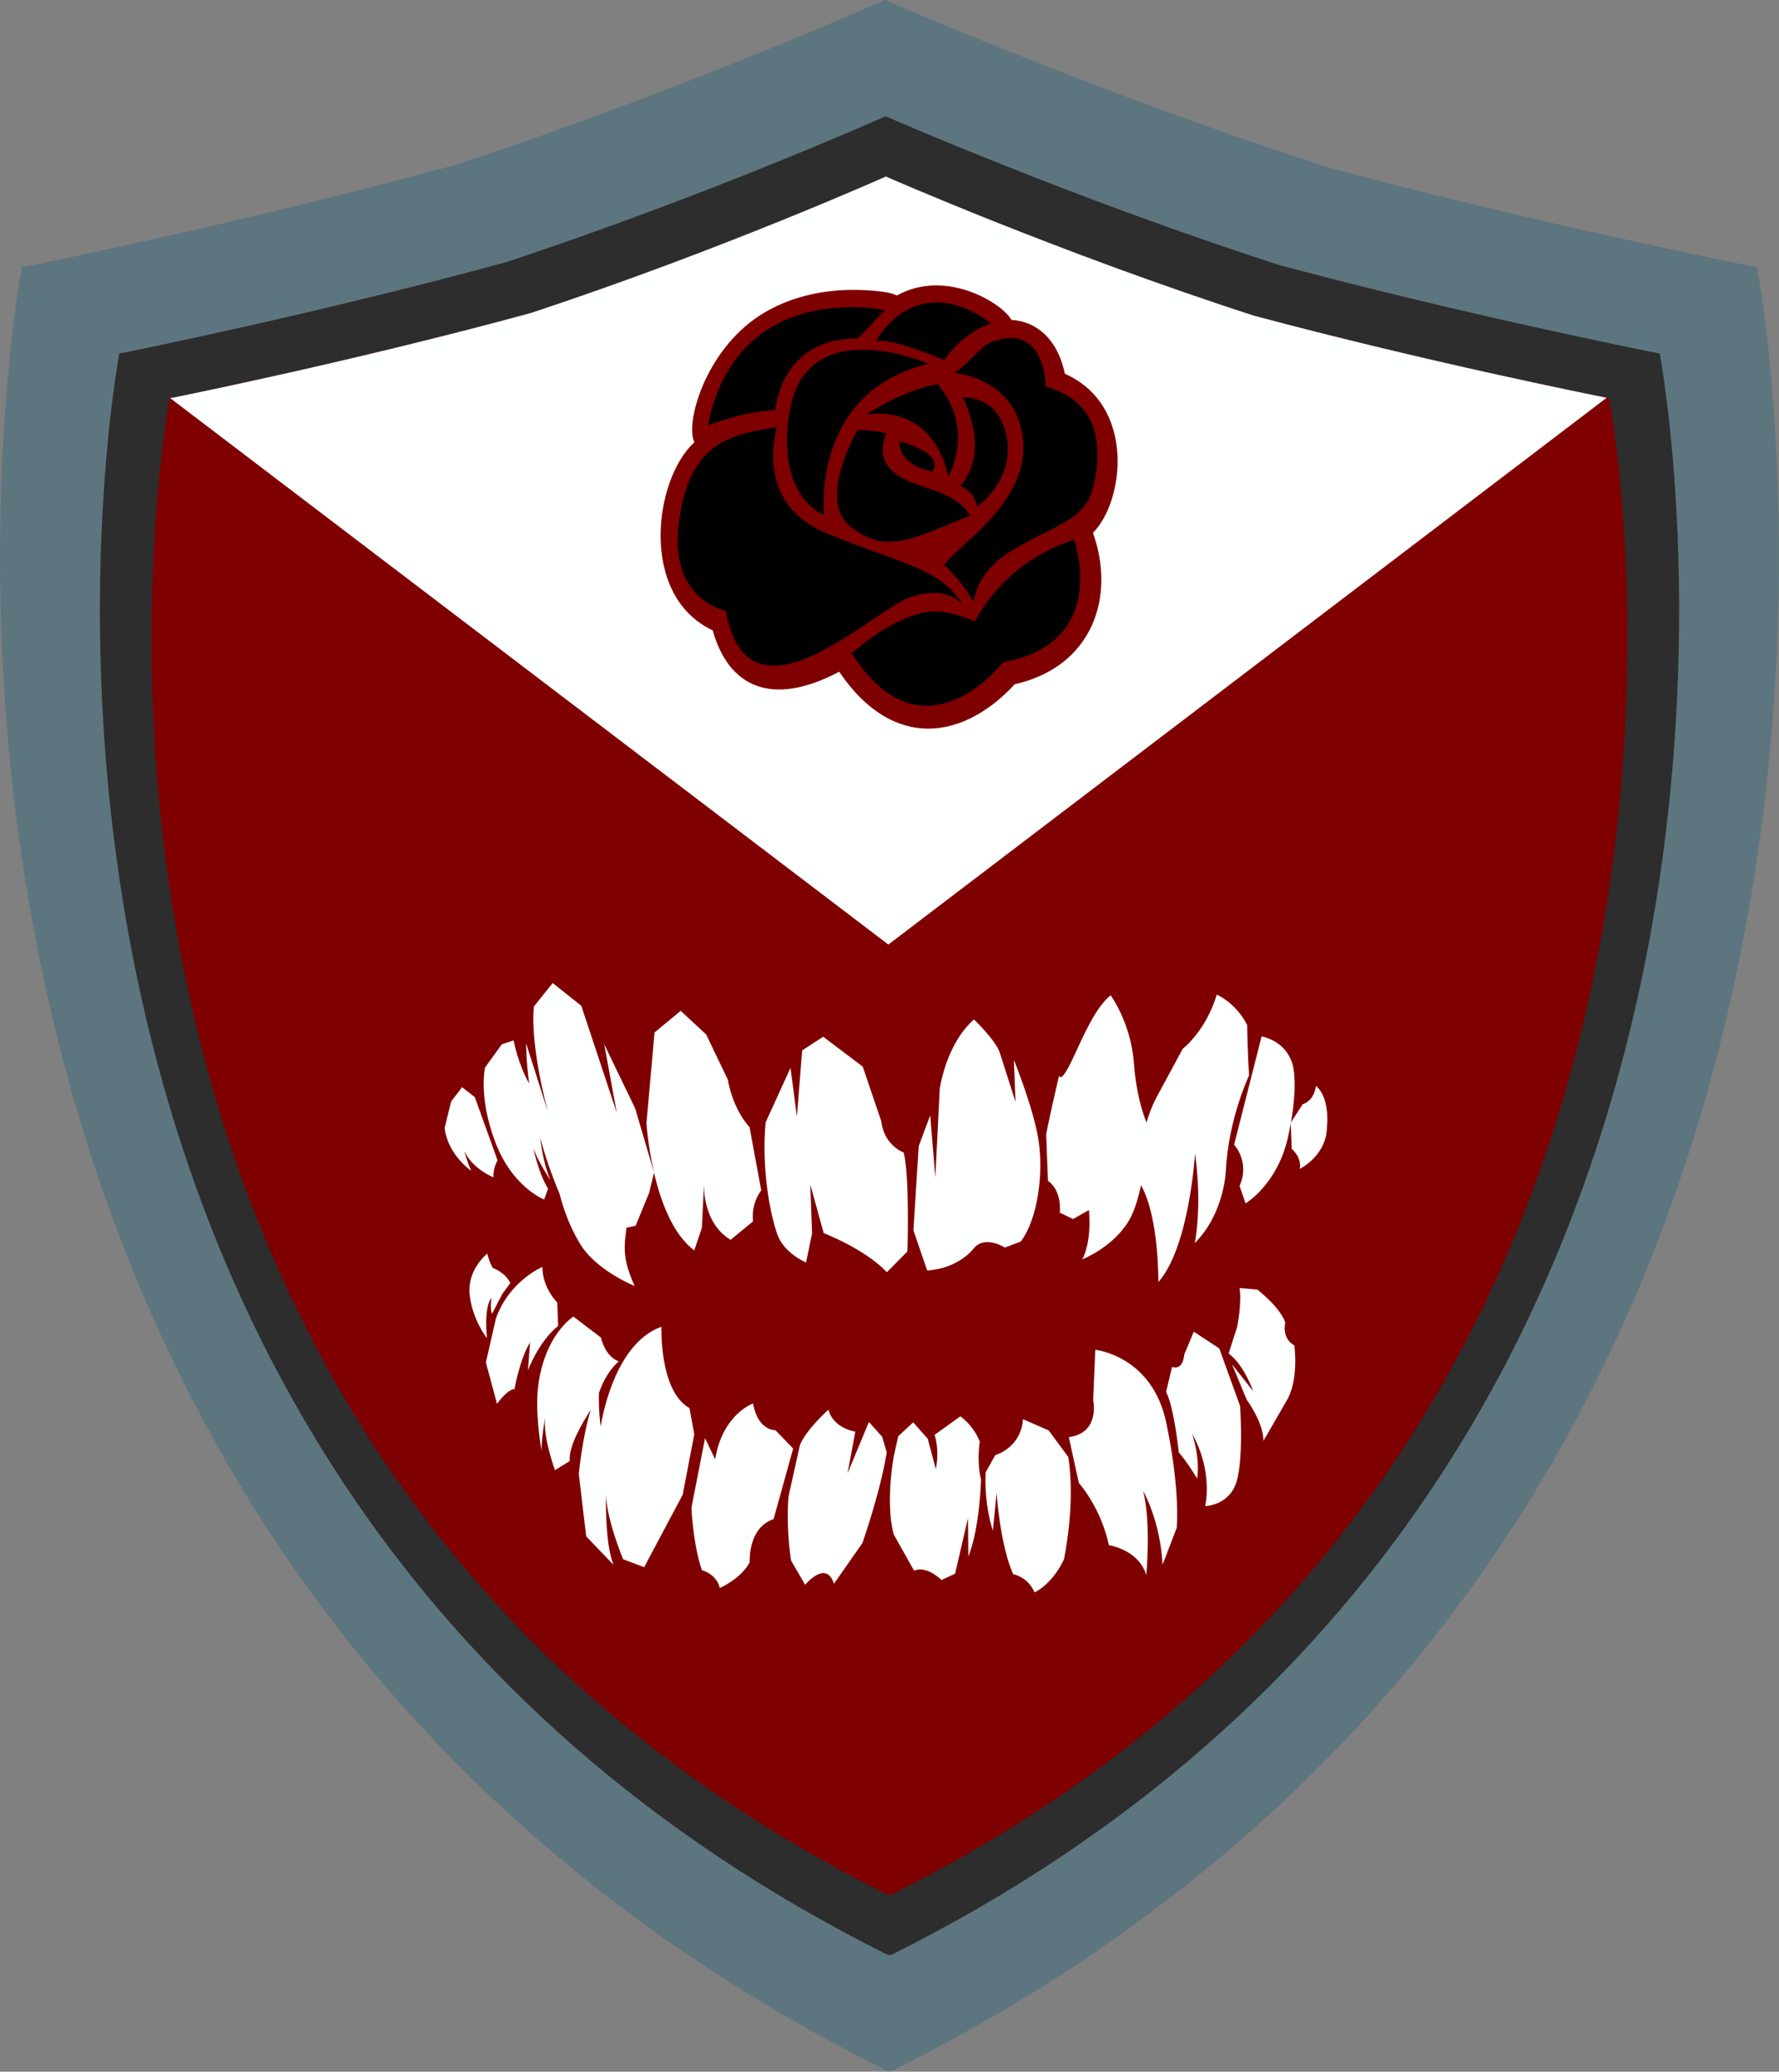 <?xml version="1.0" encoding="UTF-8" standalone="no"?>
<svg
   width="278.903"
   zoomAndPan="magnify"
   viewBox="0 0 209.177 243.527"
   height="324.703"
   preserveAspectRatio="xMidYMid meet"
   version="1.0"
   id="svg48"
   sodipodi:docname="le_fauci_grondanti.svg"
   inkscape:version="1.1.1 (1:1.1+202109281946+c3084ef5ed)"
   xmlns:inkscape="http://www.inkscape.org/namespaces/inkscape"
   xmlns:sodipodi="http://sodipodi.sourceforge.net/DTD/sodipodi-0.dtd"
   xmlns="http://www.w3.org/2000/svg"
   xmlns:svg="http://www.w3.org/2000/svg">
  <rect x="0" y="0" width="209.177" height="243.527" fill="#808080" stroke="none"/>
  <sodipodi:namedview
     id="namedview50"
     pagecolor="#ffffff"
     bordercolor="#666666"
     borderopacity="1.0"
     inkscape:pageshadow="2"
     inkscape:pageopacity="0.0"
     inkscape:pagecheckerboard="0"
     showgrid="false"
     fit-margin-top="0"
     fit-margin-left="0"
     fit-margin-right="0"
     fit-margin-bottom="0"
     inkscape:zoom="1.107868"
     inkscape:cx="139.45704"
     inkscape:cy="162.47423"
     inkscape:window-width="3440"
     inkscape:window-height="1371"
     inkscape:window-x="0"
     inkscape:window-y="32"
     inkscape:window-maximized="1"
     inkscape:current-layer="svg48" />
  <defs
     id="defs8">
    <clipPath
       id="id1">
      <path
         d="M 247,173.234 H 458 V 416.766 H 247 Z m 0,0"
         clip-rule="nonzero"
         id="path2" />
    </clipPath>
    <clipPath
       id="id2">
      <path
         d="m 300.16,288.789 h 104.184 v 71.629 H 300.16 Z m 0,0"
         clip-rule="nonzero"
         id="path5" />
    </clipPath>
  </defs>
  <g
     clip-path="url(#id1)"
     id="g12"
     transform="translate(-247.933,-173.234)">
    <path
       fill="#5d757e"
       d="m 454.531,204.613 c -0.117,-0.012 -0.238,-0.023 -0.355,-0.031 -2.125,-0.426 -25.648,-5.129 -49.977,-11.629 -27.75,-8.977 -52.191,-19.727 -52.191,-19.727 0,0 -23.375,10.449 -50.34,19.344 -24.562,6.699 -48.668,11.582 -50.801,12.012 -0.117,0.008 -0.238,0.019 -0.355,0.031 0,0 -28.199,147.414 101.914,212.148 l 0.098,-0.203 0.098,0.203 C 482.734,352.027 454.531,204.613 454.531,204.613"
       fill-opacity="1"
       fill-rule="nonzero"
       id="path10" />
  </g>
  <path
     fill="#2d2d2d"
     d="m 195.145,41.523 c -0.105,-0.004 -0.211,-0.016 -0.316,-0.027 -1.887,-0.371 -22.766,-4.551 -44.363,-10.32 -24.637,-7.969 -46.332,-17.512 -46.332,-17.512 0,0 -20.75,9.277 -44.687,17.172 -21.805,5.945 -43.203,10.281 -45.098,10.66 -0.102,0.012 -0.211,0.023 -0.312,0.027 0,0 -25.035,130.867 90.469,188.336 l 0.086,-0.188 0.086,0.188 C 220.18,172.391 195.145,41.523 195.145,41.523"
     fill-opacity="1"
     fill-rule="nonzero"
     id="path14" />
  <path
     fill="#7f0000"
     d="m 189.207,46.785 c -0.094,-0.008 -0.195,-0.016 -0.293,-0.027 -1.762,-0.352 -21.273,-4.254 -41.457,-9.645 -23.02,-7.445 -43.297,-16.363 -43.297,-16.363 0,0 -19.387,8.668 -41.758,16.047 -20.375,5.555 -40.371,9.605 -42.141,9.961 -0.098,0.012 -0.195,0.019 -0.293,0.027 0,0 -23.395,122.285 84.539,175.988 l 0.082,-0.172 0.082,0.172 C 212.602,169.07 189.207,46.785 189.207,46.785"
     fill-opacity="1"
     fill-rule="nonzero"
     id="path16" />
  <path
     fill="#feffff"
     d="m 188.914,46.758 c -1.762,-0.352 -21.273,-4.254 -41.457,-9.645 -23.02,-7.445 -43.297,-16.363 -43.297,-16.363 0,0 -19.387,8.668 -41.758,16.047 -20.375,5.555 -40.371,9.605 -42.141,9.961 -0.098,0.012 -0.195,0.019 -0.293,0.027 l 84.473,64.258 84.473,-64.285"
     fill-opacity="1"
     fill-rule="nonzero"
     id="path18" />
  <path
     fill="#7f0000"
     d="m 19.969,46.785 c 0,0 -23.395,122.285 84.539,175.988 L 104.442,111.043 19.969,46.785"
     fill-opacity="1"
     fill-rule="nonzero"
     id="path20" />
  <g
     clip-path="url(#id2)"
     id="g24"
     transform="translate(-247.933,-173.234)">
    <path
       fill="#feffff"
       d="m 354.191,308.715 c 0,0 -2.305,-0.809 -2.637,-3.684 l -2.18,-6.414 -4.648,-3.516 -2.473,1.613 -0.621,7.781 -0.75,-5.734 -2.926,6.414 c -0.52,5.523 0.582,10.988 1.391,13.199 0.809,2.215 3.363,3.27 3.363,3.27 l 0.707,-3.414 -0.207,-5.75 1.574,5.711 c 0,0 4.758,1.801 7.434,4.594 l 2.41,-2.441 c 0,-0.023 0.289,-8.773 -0.438,-11.629 z m -42.273,5.523 0.457,-1.281 c -1.098,-1.719 -1.723,-4.719 -1.723,-4.719 0.602,1.656 1.992,3.703 1.992,3.703 -0.641,-1.531 -0.996,-3.328 -1.203,-4.965 0.562,2.047 1.309,4.281 2.305,6.641 0,0 0.645,2.938 2.367,5.793 1.93,3.207 6.438,4.988 6.438,4.988 -0.914,-2.051 -1.352,-3.582 -1.082,-5.793 l 0.125,-1.055 1.082,-0.23 1.578,-3.848 0.582,-2.379 c 0.766,3.332 2.199,7.242 4.73,9.125 l 0.895,-2.648 0.25,-5.215 c -0.023,0.375 -0.125,4.676 3.133,6.621 l 2.637,-2.172 c 0,0 -0.332,-1.883 0.957,-3.641 l -1.371,-7.43 c 0,0 -1.891,-1.902 -2.555,-5.586 l -2.551,-5.316 -2.992,-2.773 -3.074,2.547 -0.953,10.676 c 0,0 0.164,2.625 0.895,5.773 l -2.223,-7.531 -3.633,-7.531 1.473,8.047 -4.172,-12.578 -3.363,-2.672 -2.203,2.754 c 0,0 -0.602,3.766 1.621,12.309 l -2.535,-7.945 c 0,0 -0.039,1.781 0.355,4.699 -1.332,-2.316 -1.828,-5.07 -1.828,-5.07 l -1.391,0.457 -1.973,2.73 c 0,0 -0.809,3.414 1.184,8.711 2.012,5.379 5.77,6.805 5.77,6.805 z m -9.383,-5.688 c 0.934,2.09 3.426,3.082 3.426,3.082 -0.082,-1.117 0.477,-1.988 0.477,-1.988 l -2.676,-7.445 -1.496,-1.16 -1.289,1.676 -0.766,3.125 c 0.395,3.184 3.133,5.027 3.133,5.027 -0.539,-1.16 -0.809,-2.316 -0.809,-2.316 z m 59.859,11.48 c 1.285,-1.676 3.695,-0.145 3.695,-0.145 l 1.867,-0.703 c 2.078,-2.773 2.68,-8.215 2.078,-11.98 -0.602,-3.766 -2.887,-9.371 -2.887,-9.371 l 0.188,4.926 -1.848,-5.793 c -0.5,-1.469 -3.031,-3.891 -3.031,-3.891 -3.324,2.918 -4.027,8.172 -4.027,8.172 l -0.52,10.387 -0.602,-7.285 -1.352,3.621 -0.621,9.891 1.617,4.719 c 3.719,-0.23 5.441,-2.547 5.441,-2.547 z m 8.762,-7.984 c 1.703,1.199 1.391,3.742 1.391,3.742 l 1.559,0.746 1.867,-1.055 c 0.332,4.035 -0.789,5.793 -0.789,5.793 0,0 3.656,-1.406 5.523,-4.613 0.602,-1.035 1.059,-2.547 1.391,-4.098 2.137,3.809 2.035,11.379 2.035,11.379 3.652,-4.094 4.316,-15.125 4.316,-15.125 0.875,6.375 -0.039,10.555 -0.039,10.555 3.488,-3.496 3.652,-8.441 3.652,-8.441 0.312,-6.23 2.742,-11.277 2.742,-11.277 -0.168,-2.152 -0.23,-5.938 -0.23,-5.938 -1.367,-2.648 -3.57,-3.559 -3.57,-3.559 -1.285,4.281 -4.008,6.371 -4.008,6.371 l -3.051,5.648 c -0.52,0.973 -0.914,2.008 -1.203,3.023 -0.418,-1.035 -1.227,-3.438 -1.477,-6.953 -0.352,-4.781 -2.738,-8.008 -2.738,-8.008 -1.766,1.406 -3.094,4.531 -4.508,7.551 -1.43,3.023 -1.555,1.863 -1.555,1.863 0,0 -1.578,6.785 -1.516,7.055 z m 22.527,0.598 0.707,2.051 c 0,0 3.715,-2.215 4.961,-7.676 1.246,-5.465 0.684,-8.051 0.684,-8.051 0,0 -0.207,-3.062 -3.758,-3.91 l -3.238,12.746 c 0.019,0 1.891,2.008 0.645,4.84 z m 8.969,-11.77 c 0,0 -0.082,1.676 -1.559,2.172 l -1.391,2.172 0.105,3.062 c 0,0 1.227,0.992 0.953,2.359 0,0 3.242,-1.574 3.199,-5.07 0.043,-0.019 0.332,-3.395 -1.309,-4.695 z m -73.645,37.883 c -3.57,-1.969 -3.301,-9.559 -3.301,-9.559 -5.793,2.047 -7.145,11.73 -7.145,11.73 -0.227,-1.637 -0.227,-3.312 -0.207,-3.934 0.914,-2.688 2.348,-3.723 2.348,-3.723 -1.66,-0.602 -2.117,-2.812 -2.117,-2.812 l -3.242,-2.465 c -2.82,2.113 -4.027,5.98 -4.215,9.105 -0.184,3.125 0.5,6.766 0.5,6.766 -0.105,-1.078 0.395,-4.016 0.395,-4.016 -0.27,2.32 1.164,6.207 1.164,6.207 l 1.742,-1.074 c -0.188,-1.695 1.516,-4.551 2.473,-6.043 -0.996,3.207 -1.414,7.551 -1.414,7.551 l 0.871,7.348 3.219,3.352 c -1.059,-2.547 -0.891,-8.258 -0.891,-8.258 0.082,3 2.012,7.594 2.012,7.594 l 2.473,0.934 4.527,-8.504 1.367,-7.117 z m 10.109,2.605 c 0,0 -2.074,0.082 -2.637,-3.145 0,0 -3.57,1.219 -4.461,6.559 l -1.184,-2.484 -1.602,8.172 c 0,0 0.168,4.223 1.227,7.348 0,0 1.68,0.391 2.117,2.09 0,0 2.492,-1.078 3.508,-3.023 0,0 -0.246,-4.055 2.805,-5.066 l 2.305,-8.297 z m -25.559,-12.27 -0.102,-2.75 c 0,0 -1.746,-1.699 -1.746,-4.18 0,0 -3.922,1.633 -5.48,6.102 l -1.164,5.133 1.309,4.859 c 0,0 1.207,-1.715 2.055,-1.734 0,0 0.605,-3.5 1.828,-5.484 l -0.25,3.289 c 0,0 1.184,-3.289 3.551,-5.234 z m 36.543,11.297 -2.512,6.043 0.914,-4.906 c 0,0 -2.594,-0.371 -3.156,-2.586 0,0 -2.637,2.34 -3.363,4.18 l -1.328,6 c 0,0 -0.355,3.25 0.289,7.551 l 1.66,2.855 c 0,0 2.473,-3 3.387,-0.121 l 3.344,-4.781 c 0,0 2.137,-6.082 2.863,-10.676 l -0.539,-1.82 z m 13.039,2.297 c -0.828,-2.008 -2.285,-2.957 -2.285,-2.957 l -3.031,2.172 c 0.625,1.965 0.148,4.031 0.148,4.031 l -0.957,-3.578 -1.703,-1.922 -1.762,1.633 -0.543,2.441 c -0.996,6.125 0.023,9.125 0.023,9.125 l 2.387,4.242 c 1.473,-0.664 3.219,1.094 3.219,1.094 l 1.598,-0.742 1.516,-6.539 0.043,4.531 c 1.367,-3.434 1.492,-9.043 1.492,-9.043 -0.539,-2.191 -0.145,-4.488 -0.145,-4.488 z m 8.098,-1.305 -3.031,-1.324 c 0,0 0.062,3.043 -3.258,4.242 l -1.121,2.008 c 0,0 -0.25,3.453 0.848,6.867 l 0.438,-4.445 c 0,0 0.395,6.102 1.953,9.559 0,0 1.703,0.266 2.512,2.129 0,0 1.973,-0.809 3.445,-3.848 0,0 1.414,-6.414 0.52,-12.062 z m 5.48,-9.477 -0.246,5.898 c 0,0 0.871,3.891 -2.867,4.367 l 1.184,5.398 c 0,0 2.555,2.793 3.531,7.305 0,0 3.488,0.496 4.398,3.516 0,0 0.582,-6.164 -0.371,-9.891 0,0 2.035,3.539 2.281,8.672 l 1.664,-4.324 c 0,0 0.457,-4.285 -1.207,-12.27 -1.617,-7.988 -8.367,-8.672 -8.367,-8.672 z m 14.578,-0.164 -2.992,-1.965 -1.121,2.668 c -0.188,2.027 -1.434,1.469 -1.434,1.469 l -0.703,2.938 c 0.953,1.863 1.492,7.117 1.492,7.117 0.977,1.098 2.16,3.082 2.16,3.082 0.375,-2.543 -0.602,-5.293 -0.602,-5.293 2.555,4.57 1.535,8.523 1.535,8.523 0,0 2.848,-0.043 3.699,-2.875 0.848,-2.836 0.414,-8.898 0.414,-8.898 z m 7.766,-3.043 c -0.605,-1.797 -3.281,-3.867 -3.281,-3.867 l -2.098,-0.188 c 0.289,1.844 -0.293,4.613 -0.293,4.613 l -0.996,3.086 c 1.828,1.324 2.887,4.426 2.887,4.426 l -2.492,-3.164 1.727,4.156 c 2.137,3.043 1.969,4.863 1.969,4.863 l 2.91,-5.047 c 1.266,-2.547 0.727,-6.188 0.727,-6.188 -1.539,-0.848 -1.059,-2.691 -1.059,-2.691 z m -93.332,-2.914 c -0.227,1.406 0.062,1.883 0.062,1.883 L 307,325.328 l 0.934,-1.262 c -0.582,-1.281 -2.055,-1.777 -2.055,-1.777 -0.457,-0.766 -0.645,-1.699 -0.645,-1.699 0,0 -2.41,1.883 -2.078,4.863 0.332,2.957 2.035,5.09 2.035,5.09 -0.371,-3.992 0.539,-4.758 0.539,-4.758 z m 0,0"
       fill-opacity="1"
       fill-rule="nonzero"
       id="path22" />
  </g>
  <path
     fill="#7f0000"
     d="m 125.207,43.934 c -0.883,-4.215 -3.469,-6.18 -6.285,-6.328 -0.91,-1.793 -7.566,-6.141 -13.465,-2.871 -1.113,-0.605 -4.516,-0.695 -5.922,-0.648 -3.891,0.133 -7.445,1.188 -10.277,3.047 -6.414,4.207 -8.715,12.699 -7.609,14.859 -4.707,4.242 -6.609,17.973 2.152,22.109 1.855,6.59 6.848,9.102 14.875,4.859 3.84,5.676 7.969,6.781 10.801,6.684 4.703,-0.16 8.34,-3.566 9.82,-5.203 9.223,-2.098 11.887,-10.34 9.219,-17.789 -0.004,-0.008 -0.004,-0.012 -0.008,-0.019 3.656,-3.625 5.113,-14.965 -3.301,-18.699 z m 0,0"
     fill-opacity="1"
     fill-rule="nonzero"
     id="path26" />
  <path
     fill="#000000"
     d="m 91.356,50.23 c 0,0 -2.848,8.785 5.672,12.379 8.516,3.594 13.445,4.035 16.168,8.441 0,0 -1.844,-2.391 -6.27,-0.809 -4.426,1.586 -18.977,16.195 -21.582,1.562 0,0 -6.672,-1.203 -5.535,-10.238 1.133,-9.035 5.379,-10.512 11.547,-11.336 z m 0,0"
     fill-opacity="1"
     fill-rule="nonzero"
     id="path28" />
  <path
     fill="#000000"
     d="m 96.899,60.57 c 0,0 -1.652,-14.461 12.277,-17.805 0,0 -14.727,-6.445 -16.398,6.086 0,0 -1.711,8.852 4.121,11.719 z m 0,0"
     fill-opacity="1"
     fill-rule="nonzero"
     id="path30" />
  <path
     fill="#000000"
     d="m 100.805,50.621 c 0,0 -4.773,8.137 -0.809,11.273 3.965,3.133 6.711,1.812 14.059,-1.301 0,0 -0.867,-1.812 -4.141,-2.926 -3.273,-1.113 -7.488,-2.195 -5.699,-6.758 0,0 -2.672,-0.52 -3.41,-0.289 z m 0,0"
     fill-opacity="1"
     fill-rule="nonzero"
     id="path32" />
  <path
     fill="#000000"
     d="m 101.817,48.746 c 0,0 7.625,-1.695 9.688,7.23 0,0 3.246,-5.426 -1.238,-10.793 0.004,0 -3.371,0.32 -8.449,3.562 z m 0,0"
     fill-opacity="1"
     fill-rule="nonzero"
     id="path34" />
  <path
     fill="#000000"
     d="m 112.258,43.836 c 0,0 7.391,0.613 8.035,7.953 0.641,7.34 -7.543,12.121 -9.27,14.633 0,0 1.789,1.523 3.473,4.328 0,0 0.148,-3.301 4.16,-5.816 5.547,-3.477 8.973,-3.531 9.965,-8.012 1.371,-6.18 -0.629,-10.102 -5.66,-11.461 0,0 0.012,-7.57 -6.266,-5.305 -1.461,0.527 -2.051,1.922 -4.438,3.68 z m 0,0"
     fill-opacity="1"
     fill-rule="nonzero"
     id="path36" />
  <path
     fill="#000000"
     d="m 113.192,46.719 c 0,0 3.402,6.219 -0.293,10.438 0,0 1.527,0.355 2.031,2.383 0,0 4.336,-3.012 3.457,-8.094 -0.883,-5.082 -5.195,-4.727 -5.195,-4.727 z m 0,0"
     fill-opacity="1"
     fill-rule="nonzero"
     id="path38" />
  <path
     fill="#000000"
     d="m 91.168,48.215 c 0,0 0.523,-8.48 9.719,-8.434 l 3.137,-3.328 c 0,0 -17.336,-3.75 -20.785,13.543 0,0 4.168,-1.652 7.93,-1.781 z m 0,0"
     fill-opacity="1"
     fill-rule="nonzero"
     id="path40" />
  <path
     fill="#000000"
     d="m 102.981,40.117 c 0,0 4.547,-8.695 13.578,-2.102 0,0 -3.195,0.875 -5.527,4.328 0.004,0 -6.195,-2.699 -8.051,-2.227 z m 0,0"
     fill-opacity="1"
     fill-rule="nonzero"
     id="path42" />
  <path
     fill="#000000"
     d="m 100.172,76.816 c 0,0 3.887,-3.738 8.324,-4.789 2.047,-0.48 4.129,0.184 6.141,1.016 0,0 3.109,-6.852 11.656,-9.602 0,0 4.336,12.121 -8.34,14.398 0,0 -9.422,12.184 -17.781,-1.023 z m 0,0"
     fill-opacity="1"
     fill-rule="nonzero"
     id="path44" />
  <path
     fill="#000000"
     d="m 105.785,51.879 c 0,0 -0.402,2.672 3.801,3.551 0,0 1.953,-1.91 -3.801,-3.551 z m 0,0"
     fill-opacity="1"
     fill-rule="nonzero"
     id="path46" />
</svg>
